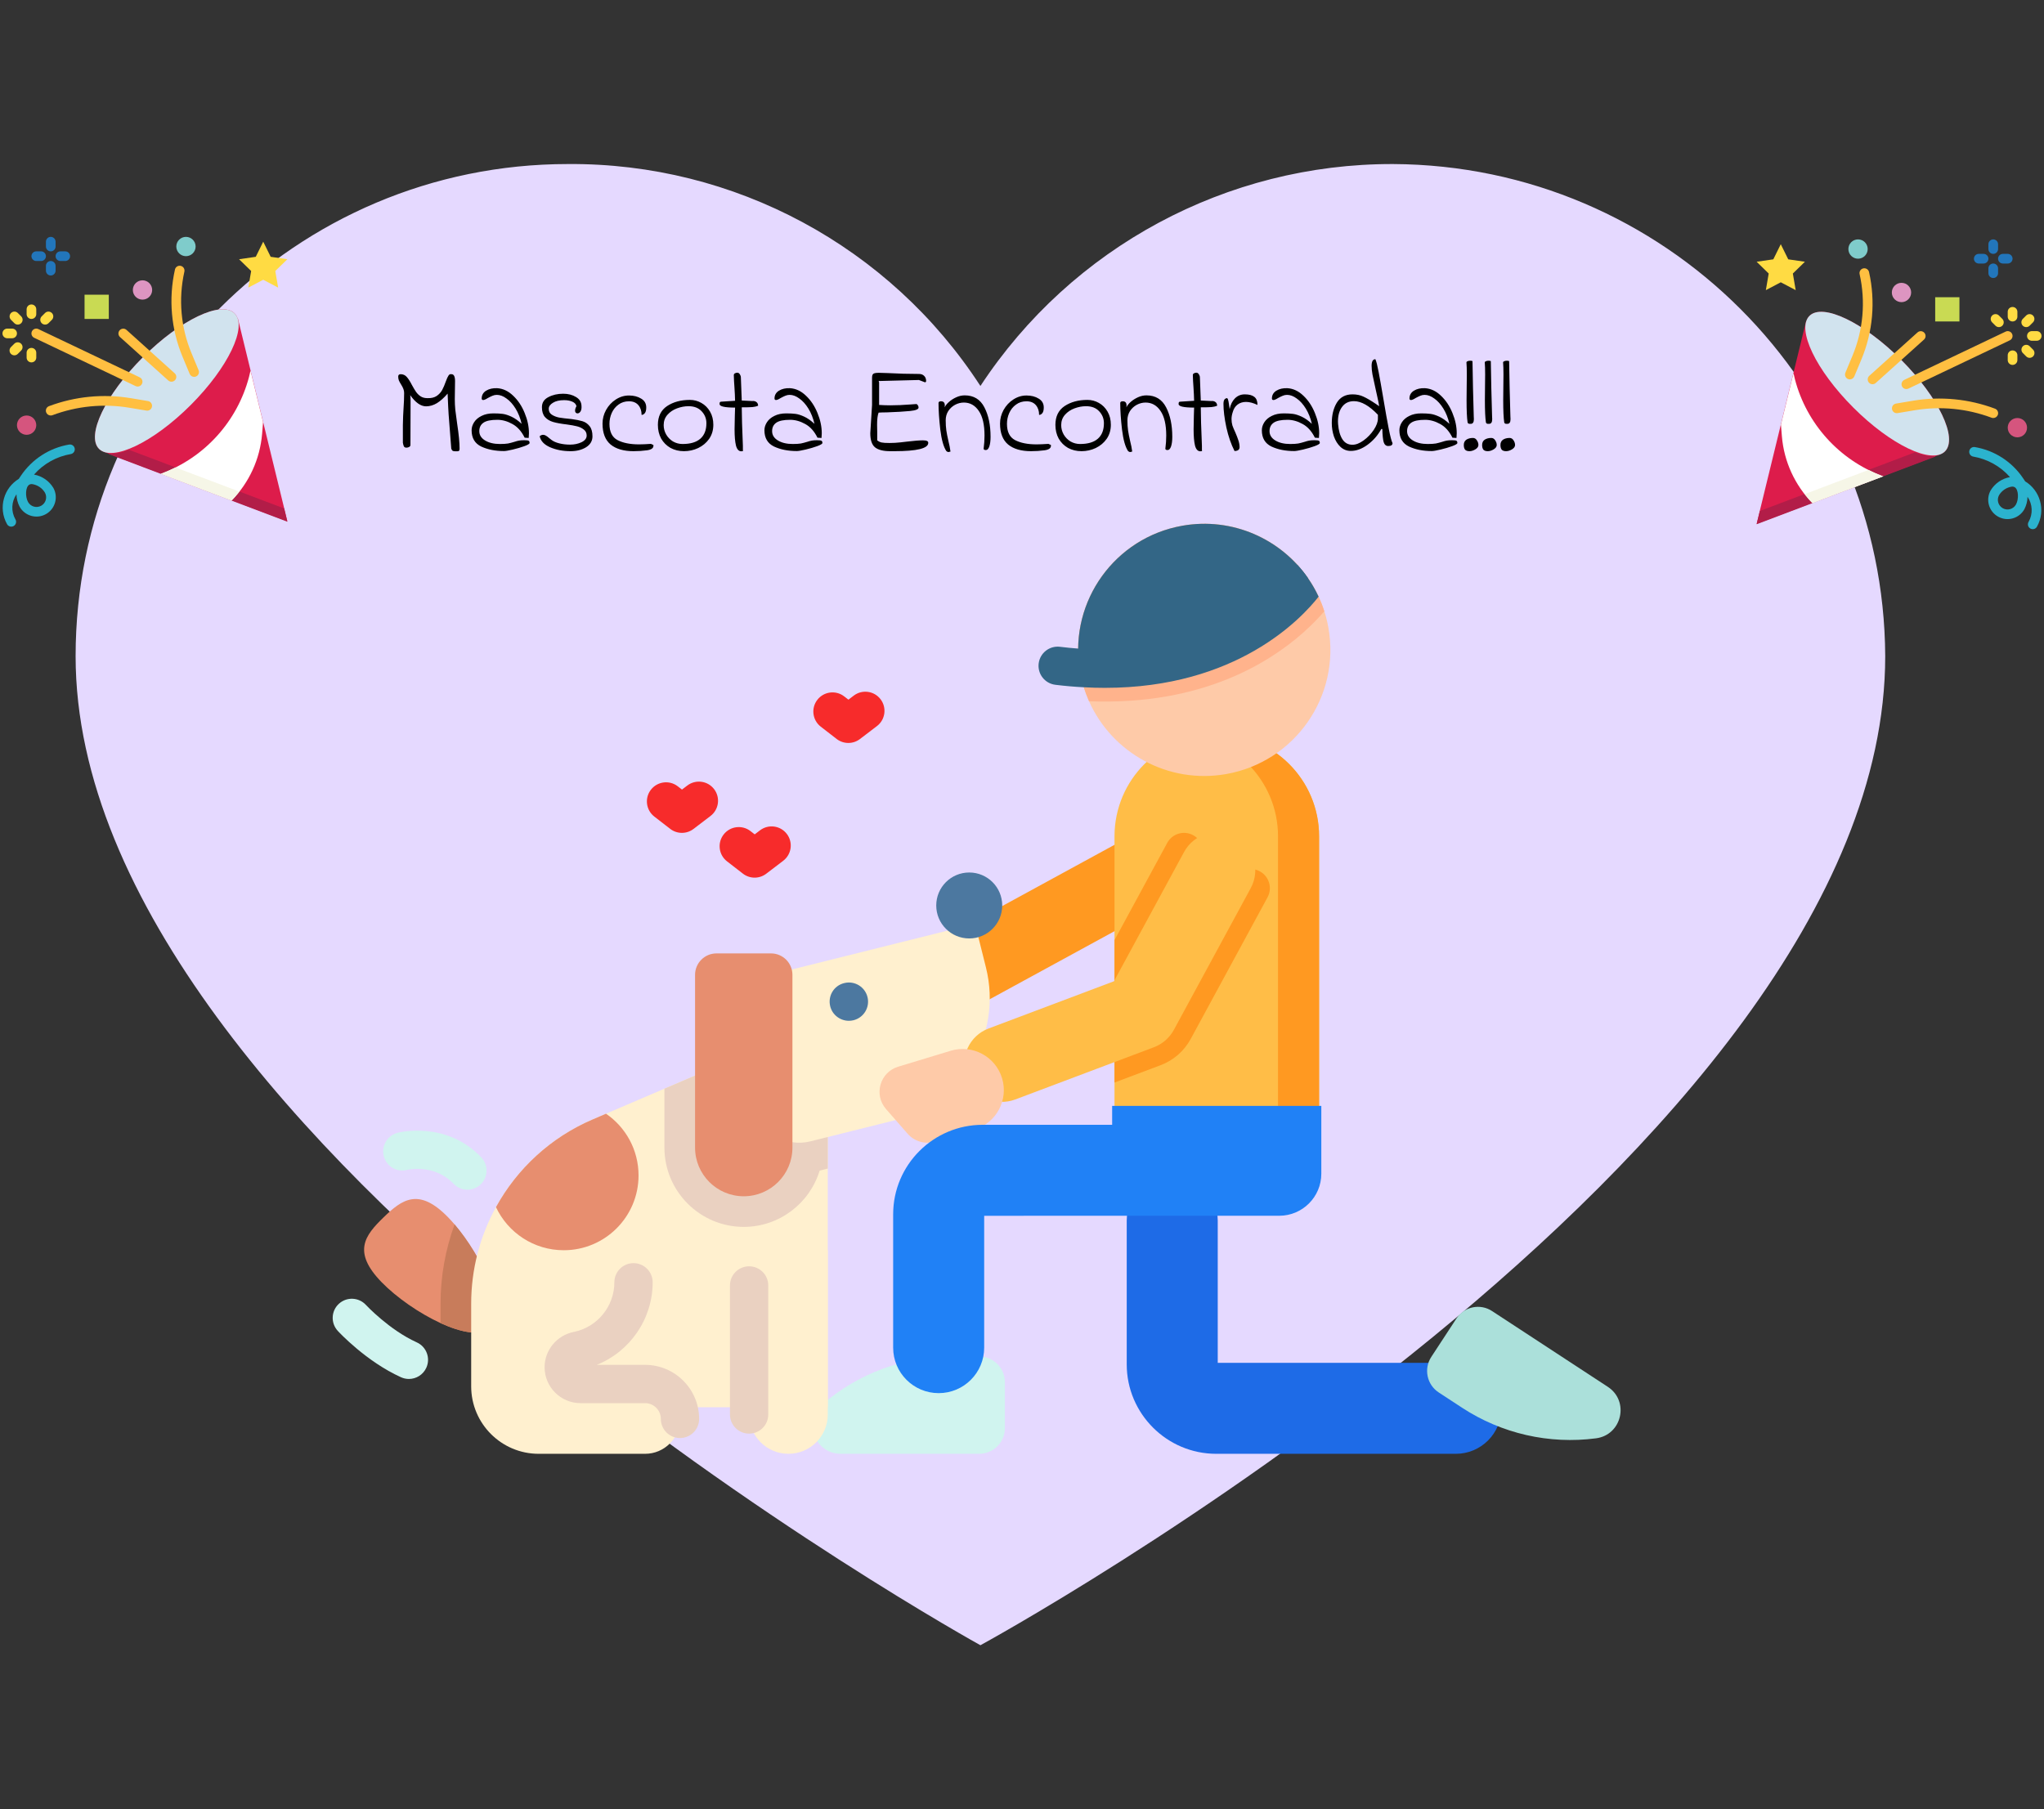 <svg width="811" height="718" viewBox="0 0 811 718" fill="none" xmlns="http://www.w3.org/2000/svg">
<rect x="0" y="0" width="811" height="718" fill="#333333" stroke="none"/>
<path d="M552.703 65.101C660.344 65.625 747.476 152.756 748 260.398C748 457.607 389.001 652.904 389.001 652.904C389.001 652.904 30 454.736 30 260.398C30 152.539 117.436 65.101 225.297 65.101C291.321 64.586 353.048 97.795 389.001 153.175C425.2 98.064 486.766 64.942 552.703 65.101Z" fill="#E5D9FF"/>
<g clip-path="url(#clip0)">
<path d="M388.518 576.942H333.61C323.247 576.942 318.463 564.057 326.315 557.297C340.53 545.059 358.658 538.326 377.415 538.326H388.518C394.147 538.326 398.713 542.891 398.713 548.521V566.751C398.713 572.377 394.147 576.942 388.518 576.942Z" fill="#D0F4EF"/>
<path d="M359.504 414.556C352.502 417.422 344.319 414.626 340.611 407.831C336.631 400.537 339.317 391.395 346.611 387.414L458.837 326.182C466.124 322.21 475.274 324.892 479.254 332.186C483.235 339.48 480.549 348.619 473.25 352.599L361.025 413.831C360.526 414.104 360.019 414.346 359.504 414.556Z" fill="#FF9921"/>
<path d="M194.596 526.837C190.971 530.361 183.162 528.903 174.795 525.067C166.327 521.184 157.283 514.876 151.388 508.81C139.669 496.736 144.854 490.233 152.156 483.141C159.458 476.042 166.113 471.048 177.832 483.122C178.674 483.991 179.524 484.923 180.362 485.905C191.224 498.63 201.372 520.252 194.596 526.837Z" fill="#E78E6F"/>
<path d="M194.597 526.837C190.971 530.361 183.162 528.903 174.795 525.067V517.348C174.795 506.611 176.698 495.944 180.367 485.909C191.224 498.63 201.372 520.252 194.597 526.837Z" fill="#C87C5B"/>
<path d="M328.44 404.249L263.625 432.042L240.448 441.979L235.142 444.256C218.479 451.398 205.162 463.804 196.784 479.051C190.452 490.556 186.951 503.671 186.951 517.348V550.151C186.951 564.946 198.947 576.942 213.743 576.942H255.949C263.598 576.942 269.801 570.739 269.801 563.09C269.801 561.464 269.505 559.909 268.99 558.462H328.44V404.249Z" fill="#FFF0CF"/>
<path d="M328.44 404.249V463.745L325.208 464.552C321.286 477.469 309.274 486.888 295.095 486.888C277.742 486.888 263.625 472.771 263.625 455.418V432.042L328.44 404.249Z" fill="#EAD1C1"/>
<path d="M253.356 466.471C253.356 482.86 240.066 496.151 223.68 496.151C211.777 496.151 201.52 489.153 196.787 479.048C205.161 463.804 218.479 451.391 235.142 444.252L240.452 441.976C248.249 447.324 253.356 456.299 253.356 466.471Z" fill="#E78E6F"/>
<path d="M312.83 576.942C304.214 576.942 297.228 569.956 297.228 561.336V496.151H328.436V561.336C328.436 569.956 321.45 576.942 312.83 576.942Z" fill="#FFF0CF"/>
<path d="M297.227 568.934C293.029 568.934 289.629 565.534 289.629 561.336V510.123C289.629 505.928 293.029 502.529 297.227 502.529C301.422 502.529 304.822 505.928 304.822 510.123V561.336C304.822 565.534 301.422 568.934 297.227 568.934Z" fill="#EAD1C1"/>
<path d="M269.801 570.685C265.602 570.685 262.202 567.285 262.202 563.086C262.202 559.64 259.395 556.833 255.945 556.833H230.339C222.475 556.833 216.078 550.435 216.078 542.572C216.078 535.8 220.943 529.913 227.645 528.572C236.986 526.704 243.766 518.42 243.766 508.872C243.766 504.677 247.165 501.277 251.36 501.277C255.559 501.277 258.959 504.677 258.959 508.872C258.959 523.457 249.937 536.365 236.783 541.64H255.945C267.773 541.64 277.395 551.262 277.395 563.09C277.395 567.285 273.996 570.685 269.801 570.685Z" fill="#EAD1C1"/>
<path d="M354.771 444.646L321.543 452.942C311.723 455.399 301.773 449.422 299.317 439.601L287.294 391.457L386.861 366.588L391.2 383.96C397.898 410.779 381.586 437.948 354.771 444.646Z" fill="#FFF0CF"/>
<path d="M397.652 359.332C397.652 366.564 391.793 372.424 384.565 372.424C377.337 372.424 371.473 366.564 371.473 359.332C371.473 352.104 377.337 346.245 384.565 346.245C391.793 346.245 397.652 352.104 397.652 359.332Z" fill="#4C78A0"/>
<path d="M284.284 378.358H305.91C310.608 378.358 314.413 382.163 314.413 386.861V455.418C314.413 466.085 305.766 474.736 295.095 474.736C284.428 474.736 275.781 466.085 275.781 455.418V386.861C275.781 382.163 279.586 378.358 284.284 378.358Z" fill="#E78E6F"/>
<path d="M336.81 405.102C333.368 405.102 330.221 402.767 329.391 399.281C328.412 395.204 330.884 391.114 334.966 390.139L335.056 390.116C339.138 389.133 343.235 391.66 344.21 395.738C345.188 399.82 342.67 403.917 338.588 404.892C337.995 405.036 337.399 405.102 336.81 405.102Z" fill="#4C78A0"/>
<path d="M185.454 472.132C183.446 472.132 181.438 471.34 179.945 469.769C172.382 461.804 161.926 464.171 161.481 464.276C157.427 465.321 153.314 462.865 152.269 458.798C151.224 454.736 153.704 450.588 157.77 449.543C158.553 449.34 177.154 444.771 190.963 459.301C193.852 462.346 193.727 467.153 190.686 470.042C189.216 471.442 187.333 472.132 185.454 472.132Z" fill="#D0F4EF"/>
<path d="M162.234 547.238C161.185 547.238 160.121 547.016 159.099 546.556C145.24 540.268 134.456 528.634 134.004 528.143C131.166 525.055 131.368 520.248 134.456 517.41C137.544 514.576 142.343 514.774 145.185 517.858C145.361 518.045 154.444 527.761 165.376 532.72C169.197 534.451 170.889 538.958 169.158 542.774C167.887 545.578 165.123 547.238 162.234 547.238Z" fill="#D0F4EF"/>
<path d="M523.383 453.617H442.202V331.902C442.202 309.481 460.373 291.309 482.79 291.309C505.207 291.309 523.383 309.481 523.383 331.902V453.617Z" fill="#FFBD47"/>
<path d="M523.379 331.898V453.617H507.083V331.898C507.083 320.693 502.533 310.545 495.192 303.2C489.679 297.691 482.58 293.75 474.638 292.12C477.27 291.594 479.999 291.309 482.794 291.309C494.007 291.309 504.143 295.859 511.488 303.2C518.841 310.545 523.379 320.693 523.379 331.898Z" fill="#FF9921"/>
<path d="M428.545 266.647C429.087 269.707 429.898 272.662 430.95 275.473C431.305 276.424 431.695 277.372 432.1 278.292C441.239 298.802 463.453 311.27 486.556 307.177C513.765 302.35 531.909 276.374 527.086 249.177C526.681 246.912 526.139 244.713 525.453 242.576C525.125 241.551 524.759 240.545 524.377 239.555C522.981 235.976 521.172 232.616 519.047 229.528C508.268 213.887 489.001 205.103 469.083 208.635C442.408 213.368 424.443 238.421 428.291 265.04C428.365 265.567 428.451 266.105 428.545 266.647Z" fill="#FECAA8"/>
<path d="M428.545 266.647C429.087 269.707 429.898 272.662 430.95 275.473C431.305 276.425 431.695 277.372 432.1 278.292C442.915 278.713 453.317 278.058 463.122 276.319C497.664 270.195 517.207 252.183 525.453 242.573C525.125 241.551 524.759 240.546 524.377 239.555C522.981 235.976 521.172 232.616 519.047 229.528C508.268 213.883 489.001 205.103 469.083 208.635C442.408 213.364 424.443 238.417 428.291 265.041C428.365 265.567 428.451 266.105 428.545 266.647Z" fill="#FFB38C"/>
<path d="M428.291 265.036C494.303 269.543 519.047 229.536 519.047 229.536C508.272 213.89 489.001 205.107 469.083 208.639C442.408 213.368 424.443 238.421 428.291 265.036Z" fill="#336686"/>
<path d="M523.188 236.776C516.318 245.567 490.654 272.974 438.377 272.974C435.664 272.974 432.876 272.904 430.022 272.74C426.385 272.561 422.615 272.237 418.74 271.758C414.576 271.255 411.605 267.465 412.112 263.302C412.619 259.138 416.408 256.171 420.572 256.678C423.032 256.982 425.434 257.216 427.773 257.388C483.32 261.551 507.507 232.542 511.944 226.464C512.693 225.431 513.656 224.639 514.728 224.113C516.287 225.816 517.726 227.618 519.043 229.532C520.615 231.801 522.002 234.222 523.188 236.776Z" fill="#336686"/>
<path d="M502.927 356.093L472.432 412.315C469.839 417.099 465.613 420.783 460.517 422.709L442.198 429.605V413.371L455.161 408.487C456.833 407.859 458.229 406.642 459.079 405.075L489.57 348.849C491.574 345.161 496.182 343.797 499.87 345.789C503.558 347.797 504.923 352.405 502.927 356.093Z" fill="#FF9921"/>
<path d="M476.471 341.75L448.658 393.032C447.788 394.642 446.369 395.878 444.658 396.525L442.198 397.457V373.087L463.122 334.506C465.118 330.81 469.726 329.442 473.414 331.45C477.11 333.446 478.478 338.062 476.471 341.75Z" fill="#FF9921"/>
<path d="M490.198 332.073C482.888 328.108 473.757 330.822 469.796 338.124L441.98 389.414L392.245 408.151C384.619 411.02 380.717 419.488 383.489 427.145C383.524 427.243 383.559 427.336 383.594 427.43C386.412 435.243 395.075 439.243 402.849 436.315L457.835 415.597C461.219 414.323 464.034 411.87 465.757 408.693L496.248 352.471C500.209 345.169 497.5 336.034 490.198 332.073Z" fill="#FFBD47"/>
<path d="M386.701 448.248L370.962 453.024C367.048 454.213 362.794 452.993 360.104 449.913L351.551 440.127C346.576 434.435 349.134 425.512 356.366 423.317L377.215 416.989C385.847 414.369 394.97 419.243 397.59 427.878C400.206 436.506 395.332 445.628 386.701 448.248Z" fill="#FECAA8"/>
<path d="M595.698 558.883C595.698 568.856 587.613 576.942 577.64 576.942H482.568C462.985 576.942 447.052 561.008 447.052 541.425V484.428C447.052 474.459 455.138 466.373 465.11 466.373C475.079 466.373 483.165 474.459 483.165 484.428V540.829H577.64C587.613 540.829 595.698 548.915 595.698 558.883Z" fill="#1E6BE7"/>
<path d="M441.27 438.868V446.373H389.898C370.315 446.373 354.381 462.303 354.381 481.886V534.809C354.381 544.782 362.467 552.864 372.44 552.864C382.409 552.864 390.494 544.782 390.494 534.809V482.482L507.562 482.47C516.786 482.47 524.26 474.993 524.26 465.773V438.868H441.27Z" fill="#2081F6"/>
<path d="M591.998 520.283L637.936 550.357C646.606 556.034 643.55 569.433 633.277 570.79C614.681 573.242 595.827 568.942 580.135 558.669L570.845 552.587C566.135 549.503 564.817 543.184 567.901 538.474L577.885 523.227C580.969 518.517 587.289 517.195 591.998 520.283Z" fill="#ABE0DA"/>
<path d="M299.411 348.292C297.769 348.292 296.128 347.761 294.76 346.701L288.467 341.828C285.149 339.262 284.545 334.49 287.114 331.173C289.68 327.851 294.455 327.247 297.769 329.816L299.446 331.114L301.547 329.512C304.884 326.966 309.648 327.609 312.194 330.947C314.74 334.28 314.097 339.048 310.76 341.594L304.019 346.736C302.654 347.773 301.032 348.292 299.411 348.292Z" fill="#F72B2B"/>
<path d="M336.596 294.841C334.958 294.841 333.317 294.311 331.949 293.251L325.656 288.377C322.338 285.808 321.73 281.036 324.299 277.723C326.869 274.401 331.641 273.793 334.958 276.366L336.635 277.66L338.736 276.058C342.069 273.516 346.837 274.159 349.383 277.493C351.925 280.83 351.286 285.598 347.948 288.14L341.204 293.282C339.843 294.323 338.221 294.841 336.596 294.841Z" fill="#F72B2B"/>
<path d="M270.557 330.521C268.92 330.521 267.278 329.991 265.91 328.931L259.618 324.058C256.3 321.488 255.692 316.716 258.261 313.403C260.83 310.085 265.602 309.477 268.92 312.046L270.592 313.34L272.694 311.742C276.031 309.196 280.799 309.835 283.341 313.173C285.887 316.51 285.243 321.274 281.91 323.82L275.165 328.962C273.805 330.003 272.183 330.521 270.557 330.521Z" fill="#F72B2B"/>
</g>
<path d="M180.45 158.4C180.45 159.833 180.517 161.233 180.65 162.6C180.817 163.933 181.067 165.817 181.4 168.25C182.033 172.35 182.35 175.617 182.35 178.05C182.35 178.55 182.25 178.85 182.05 178.95C181.85 179.05 181.617 179.1 181.35 179.1C181.083 179.1 180.9 179.1 180.8 179.1C180.333 179.1 179.967 179.05 179.7 178.95C179.433 178.817 179.217 178.517 179.05 178.05L178 164.45C177.9 163.083 177.767 160.333 177.6 156.2C176.167 157.867 174.75 159.133 173.35 160C171.95 160.833 170.517 161.25 169.05 161.25C166.95 161.25 164.85 159.767 162.75 156.8C162.85 157.3 162.9 157.967 162.9 158.8C162.9 159.633 162.9 160.117 162.9 160.25L162.85 176.6C162.85 176.933 162.667 177.2 162.3 177.4C161.967 177.567 161.617 177.65 161.25 177.65C160.783 177.65 160.45 177.483 160.25 177.15C160.083 176.783 159.95 176.3 159.85 175.7V168.7C159.85 167.633 159.883 166.433 159.95 165.1C160.017 163.767 160.067 162.833 160.1 162.3C160.267 159.967 160.35 157.85 160.35 155.95C160.35 155.383 160.25 154.85 160.05 154.35C159.85 153.817 159.55 153.233 159.15 152.6C158.75 151.967 158.45 151.417 158.25 150.95C158.083 150.483 158 149.983 158 149.45C158 148.817 158.317 148.5 158.95 148.5C159.95 148.5 160.767 148.867 161.4 149.6C162.033 150.3 162.717 151.367 163.45 152.8C164.083 153.967 164.633 154.883 165.1 155.55C165.567 156.217 166.167 156.8 166.9 157.3C167.633 157.767 168.517 158 169.55 158C171.05 158.067 172.283 157.783 173.25 157.15C174.217 156.483 174.95 155.683 175.45 154.75C175.95 153.817 176.433 152.683 176.9 151.35C177.3 150.25 177.65 149.483 177.95 149.05C178.25 148.583 178.617 148.4 179.05 148.5C180.05 148.433 180.55 149.35 180.55 151.25C180.55 152.85 180.533 154.033 180.5 154.8L180.45 158.4ZM199.971 179C196.504 179 193.488 178.4 190.921 177.2C188.388 175.967 187.121 173.817 187.121 170.75C187.121 169.65 187.454 168.583 188.121 167.55C188.788 166.517 189.771 165.683 191.071 165.05C192.371 164.383 193.954 164.05 195.821 164.05C197.254 164.05 198.471 164.117 199.471 164.25C200.471 164.383 201.621 164.75 202.921 165.35C204.221 165.95 205.571 166.9 206.971 168.2C206.438 165.9 205.638 163.883 204.571 162.15C203.504 160.417 202.304 159.083 200.971 158.15C199.671 157.183 198.388 156.7 197.121 156.7C196.521 156.7 195.954 156.817 195.421 157.05C194.921 157.25 194.304 157.55 193.571 157.95C192.738 158.483 192.121 158.75 191.721 158.75C191.554 158.75 191.404 158.7 191.271 158.6C191.171 158.467 191.121 158.317 191.121 158.15C191.121 156.817 191.704 155.783 192.871 155.05C194.071 154.317 195.521 153.983 197.221 154.05C199.554 154.183 201.688 155.183 203.621 157.05C205.554 158.883 207.071 161.167 208.171 163.9C209.304 166.633 209.871 169.317 209.871 171.95C209.871 172.383 209.838 173 209.771 173.8L208.171 173.7C206.904 171.133 205.271 169.317 203.271 168.25C201.304 167.15 199.321 166.6 197.321 166.6C194.754 166.6 192.921 166.983 191.821 167.75C190.721 168.517 190.171 169.633 190.171 171.1C190.171 172.633 190.938 173.867 192.471 174.8C194.004 175.733 195.971 176.2 198.371 176.2C199.704 176.2 200.771 176.133 201.571 176C202.371 175.833 203.204 175.617 204.071 175.35C204.771 175.117 205.388 174.95 205.921 174.85C206.454 174.75 207.138 174.7 207.971 174.7C208.904 174.7 209.488 174.767 209.721 174.9C209.988 175.033 210.121 175.333 210.121 175.8C210.121 176.133 209.438 176.55 208.071 177.05C206.704 177.55 205.171 178 203.471 178.4C201.771 178.8 200.604 179 199.971 179ZM214.123 173.1C214.59 172.733 215.04 172.55 215.473 172.55C215.873 172.55 216.256 172.667 216.623 172.9C217.023 173.133 217.423 173.433 217.823 173.8C218.223 174.133 218.54 174.383 218.773 174.55C219.54 175.15 220.59 175.617 221.923 175.95C223.256 176.283 224.673 176.45 226.173 176.45C227.873 176.45 229.39 176.133 230.723 175.5C232.09 174.833 232.773 173.95 232.773 172.85C232.773 171.85 232.406 171.067 231.673 170.5C230.94 169.9 230.056 169.467 229.023 169.2C227.99 168.933 226.623 168.683 224.923 168.45C222.623 168.183 220.79 167.85 219.423 167.45C218.09 167.05 217.023 166.4 216.223 165.5C215.423 164.567 215.023 163.267 215.023 161.6C215.023 159.8 215.873 158.467 217.573 157.6C219.273 156.7 221.223 156.25 223.423 156.25C225.423 156.25 227.123 156.683 228.523 157.55C229.956 158.383 230.69 159.583 230.723 161.15C230.79 162.05 230.656 162.767 230.323 163.3C229.99 163.8 229.59 164.05 229.123 164.05C228.856 164.05 228.623 163.95 228.423 163.75C228.256 163.55 228.173 163.283 228.173 162.95C228.173 162.417 228.356 161.833 228.723 161.2C228.556 160.4 228.006 159.8 227.073 159.4C226.173 159 225.09 158.8 223.823 158.8C221.956 158.8 220.473 159.15 219.373 159.85C218.273 160.517 217.723 161.317 217.723 162.25C217.723 163.25 218.123 164.017 218.923 164.55C219.723 165.083 220.69 165.467 221.823 165.7C222.99 165.9 224.64 166.1 226.773 166.3C228.54 166.533 229.973 166.817 231.073 167.15C232.206 167.483 233.156 168.133 233.923 169.1C234.69 170.033 235.073 171.383 235.073 173.15C235.073 174.983 234.223 176.433 232.523 177.5C230.823 178.533 228.79 179.05 226.423 179.05C223.39 179.05 220.673 178.533 218.273 177.5C215.906 176.467 214.523 175 214.123 173.1ZM251.363 179.05C247.463 179.05 244.429 178.167 242.263 176.4C240.129 174.6 239.063 171.833 239.063 168.1C239.063 166.2 239.529 164.4 240.463 162.7C241.429 160.967 242.713 159.583 244.313 158.55C245.946 157.483 247.696 156.95 249.562 156.95C251.463 156.95 253.079 157.367 254.413 158.2C255.746 159 256.413 160.167 256.413 161.7C256.413 162.767 256.213 163.533 255.813 164C255.446 164.433 255.029 164.65 254.563 164.65C254.563 163.05 254.129 161.75 253.263 160.75C252.396 159.75 251.163 159.25 249.562 159.25C247.963 159.25 246.579 159.683 245.413 160.55C244.246 161.383 243.346 162.5 242.713 163.9C242.113 165.267 241.813 166.7 241.813 168.2C241.813 171.367 242.879 173.517 245.013 174.65C247.179 175.783 250.029 176.35 253.563 176.35C254.763 176.35 256.329 176.283 258.263 176.15C258.329 176.15 258.479 176.217 258.713 176.35C258.946 176.483 259.129 176.567 259.263 176.6V176.9C259.263 177.867 258.413 178.467 256.713 178.7C255.013 178.933 253.229 179.05 251.363 179.05ZM271.379 179.05C269.413 179.05 267.629 178.617 266.029 177.75C264.463 176.85 263.229 175.617 262.329 174.05C261.463 172.45 261.029 170.633 261.029 168.6C261.029 165.267 262.246 162.783 264.679 161.15C267.146 159.517 270.163 158.7 273.729 158.7C275.363 158.7 276.879 159.1 278.279 159.9C279.713 160.7 280.863 161.85 281.729 163.35C282.596 164.85 283.029 166.583 283.029 168.55C283.029 170.683 282.479 172.55 281.379 174.15C280.279 175.717 278.829 176.933 277.029 177.8C275.263 178.633 273.379 179.05 271.379 179.05ZM270.829 176.2C273.929 176.2 276.279 175.5 277.879 174.1C279.479 172.7 280.279 170.65 280.279 167.95C280.279 166.117 279.646 164.533 278.379 163.2C277.146 161.867 275.413 161.2 273.179 161.2C271.679 161.2 270.163 161.483 268.629 162.05C267.096 162.617 265.829 163.467 264.829 164.6C263.829 165.733 263.329 167.1 263.329 168.7C263.329 170.033 263.663 171.283 264.329 172.45C264.996 173.583 265.896 174.5 267.029 175.2C268.196 175.867 269.463 176.2 270.829 176.2ZM294.806 179C294.473 179.067 294.256 179.1 294.156 179.1C293.123 179.1 292.406 178.333 292.006 176.8C291.639 175.267 291.456 173.117 291.456 170.35C291.456 169.217 291.489 167.45 291.556 165.05C291.623 163.583 291.656 162.483 291.656 161.75C287.556 161.75 285.506 161.283 285.506 160.35C285.506 160.05 285.539 159.817 285.606 159.65C285.706 159.483 285.906 159.4 286.206 159.4L291.656 159.05C291.623 157.417 291.539 155.633 291.406 153.7C291.273 151.967 291.189 150.367 291.156 148.9C291.156 148.533 291.306 148.283 291.606 148.15C291.906 147.983 292.223 147.9 292.556 147.9C292.956 147.9 293.289 148.117 293.556 148.55C293.823 148.95 293.956 149.367 293.956 149.8L294.306 158.95L298.456 159.15C299.089 159.083 299.623 159.2 300.056 159.5C300.523 159.8 300.773 160.3 300.806 161C300.106 161.3 299.339 161.483 298.506 161.55C297.673 161.617 296.273 161.65 294.306 161.65C294.306 164.75 294.456 169.85 294.756 176.95C294.756 177.683 294.756 178.2 294.756 178.5C294.789 178.767 294.806 178.933 294.806 179ZM316.153 179C312.686 179 309.669 178.4 307.103 177.2C304.569 175.967 303.303 173.817 303.303 170.75C303.303 169.65 303.636 168.583 304.303 167.55C304.969 166.517 305.953 165.683 307.253 165.05C308.553 164.383 310.136 164.05 312.003 164.05C313.436 164.05 314.653 164.117 315.653 164.25C316.653 164.383 317.803 164.75 319.103 165.35C320.403 165.95 321.753 166.9 323.153 168.2C322.619 165.9 321.819 163.883 320.753 162.15C319.686 160.417 318.486 159.083 317.153 158.15C315.853 157.183 314.569 156.7 313.303 156.7C312.703 156.7 312.136 156.817 311.603 157.05C311.103 157.25 310.486 157.55 309.753 157.95C308.919 158.483 308.303 158.75 307.903 158.75C307.736 158.75 307.586 158.7 307.453 158.6C307.353 158.467 307.303 158.317 307.303 158.15C307.303 156.817 307.886 155.783 309.053 155.05C310.253 154.317 311.703 153.983 313.403 154.05C315.736 154.183 317.869 155.183 319.803 157.05C321.736 158.883 323.253 161.167 324.353 163.9C325.486 166.633 326.053 169.317 326.053 171.95C326.053 172.383 326.019 173 325.953 173.8L324.353 173.7C323.086 171.133 321.453 169.317 319.453 168.25C317.486 167.15 315.503 166.6 313.503 166.6C310.936 166.6 309.103 166.983 308.003 167.75C306.903 168.517 306.353 169.633 306.353 171.1C306.353 172.633 307.119 173.867 308.653 174.8C310.186 175.733 312.153 176.2 314.553 176.2C315.886 176.2 316.953 176.133 317.753 176C318.553 175.833 319.386 175.617 320.253 175.35C320.953 175.117 321.569 174.95 322.103 174.85C322.636 174.75 323.319 174.7 324.153 174.7C325.086 174.7 325.669 174.767 325.903 174.9C326.169 175.033 326.303 175.333 326.303 175.8C326.303 176.133 325.619 176.55 324.253 177.05C322.886 177.55 321.353 178 319.653 178.4C317.953 178.8 316.786 179 316.153 179ZM353.205 179.05C350.438 179.05 348.421 178.533 347.155 177.5C345.921 176.467 345.305 174.6 345.305 171.9L346.005 160.7V149.95C346.005 149.117 346.171 148.583 346.505 148.35C346.838 148.083 347.571 147.95 348.705 147.95L352.105 148.05C356.371 148.283 360.538 148.4 364.605 148.4C365.471 148.4 366.155 148.65 366.655 149.15C367.188 149.65 367.455 150.333 367.455 151.2C367.455 151.367 367.405 151.5 367.305 151.6C367.205 151.7 367.088 151.733 366.955 151.7L364.605 150.8L348.955 151.2C348.755 151.2 348.638 151.183 348.605 151.15C348.738 151.417 348.805 151.65 348.805 151.85V160.7C350.338 160.8 351.821 160.85 353.255 160.85C355.721 160.85 358.438 160.733 361.405 160.5C361.705 160.467 362.155 160.433 362.755 160.4C363.388 160.333 363.738 160.333 363.805 160.4C364.005 160.6 364.155 160.783 364.255 160.95C364.355 161.117 364.421 161.35 364.455 161.65C364.555 162.383 363.438 162.867 361.105 163.1C358.805 163.333 355.721 163.517 351.855 163.65C350.555 163.65 349.471 163.683 348.605 163.75C348.205 164.75 348.005 166.35 348.005 168.55L348.055 171.5V174.75C348.588 175.183 349.171 175.467 349.805 175.6C350.438 175.733 351.471 175.8 352.905 175.8C354.405 175.8 355.871 175.717 357.305 175.55C358.771 175.383 359.638 175.283 359.905 175.25C362.705 174.917 364.788 174.75 366.155 174.75C366.955 174.75 367.505 174.833 367.805 175C368.138 175.133 368.305 175.383 368.305 175.75C368.305 177.95 363.838 179.05 354.905 179.05H353.205ZM377.127 179.2C376.66 179.333 376.394 179.4 376.327 179.4C376.06 179.4 375.777 179.267 375.477 179C374.377 177.367 373.577 174.517 373.077 170.45C372.61 166.383 372.377 162.883 372.377 159.95C372.377 159.483 372.71 159.25 373.377 159.25C374.377 159.25 374.877 159.8 374.877 160.9C374.877 161.2 374.86 161.45 374.827 161.65C375.127 160.95 375.694 160.233 376.527 159.5C377.36 158.767 378.327 158.15 379.427 157.65C380.527 157.15 381.644 156.9 382.777 156.9C386.344 156.9 388.944 158.483 390.577 161.65C392.21 164.783 393.027 168.683 393.027 173.35C393.027 174.95 392.86 176.233 392.527 177.2C392.194 178.133 391.744 178.6 391.177 178.6C390.577 178.6 390.277 178.417 390.277 178.05C390.51 176.283 390.627 174.55 390.627 172.85C390.627 168.55 389.877 165.3 388.377 163.1C386.877 160.867 384.894 159.75 382.427 159.75C381.227 159.75 380.06 160.05 378.927 160.65C377.827 161.25 376.927 162.083 376.227 163.15C375.56 164.217 375.227 165.433 375.227 166.8C375.227 168.333 375.31 169.667 375.477 170.8C375.644 171.933 375.91 173.3 376.277 174.9C376.677 176.467 376.96 177.9 377.127 179.2ZM409.085 179.05C405.185 179.05 402.152 178.167 399.985 176.4C397.852 174.6 396.785 171.833 396.785 168.1C396.785 166.2 397.252 164.4 398.185 162.7C399.152 160.967 400.435 159.583 402.035 158.55C403.668 157.483 405.418 156.95 407.285 156.95C409.185 156.95 410.802 157.367 412.135 158.2C413.468 159 414.135 160.167 414.135 161.7C414.135 162.767 413.935 163.533 413.535 164C413.168 164.433 412.752 164.65 412.285 164.65C412.285 163.05 411.852 161.75 410.985 160.75C410.118 159.75 408.885 159.25 407.285 159.25C405.685 159.25 404.302 159.683 403.135 160.55C401.968 161.383 401.068 162.5 400.435 163.9C399.835 165.267 399.535 166.7 399.535 168.2C399.535 171.367 400.602 173.517 402.735 174.65C404.902 175.783 407.752 176.35 411.285 176.35C412.485 176.35 414.052 176.283 415.985 176.15C416.052 176.15 416.202 176.217 416.435 176.35C416.668 176.483 416.852 176.567 416.985 176.6V176.9C416.985 177.867 416.135 178.467 414.435 178.7C412.735 178.933 410.952 179.05 409.085 179.05ZM429.102 179.05C427.135 179.05 425.352 178.617 423.752 177.75C422.185 176.85 420.952 175.617 420.052 174.05C419.185 172.45 418.752 170.633 418.752 168.6C418.752 165.267 419.969 162.783 422.402 161.15C424.869 159.517 427.885 158.7 431.452 158.7C433.085 158.7 434.602 159.1 436.002 159.9C437.435 160.7 438.585 161.85 439.452 163.35C440.319 164.85 440.752 166.583 440.752 168.55C440.752 170.683 440.202 172.55 439.102 174.15C438.002 175.717 436.552 176.933 434.752 177.8C432.985 178.633 431.102 179.05 429.102 179.05ZM428.552 176.2C431.652 176.2 434.002 175.5 435.602 174.1C437.202 172.7 438.002 170.65 438.002 167.95C438.002 166.117 437.369 164.533 436.102 163.2C434.869 161.867 433.135 161.2 430.902 161.2C429.402 161.2 427.885 161.483 426.352 162.05C424.819 162.617 423.552 163.467 422.552 164.6C421.552 165.733 421.052 167.1 421.052 168.7C421.052 170.033 421.385 171.283 422.052 172.45C422.719 173.583 423.619 174.5 424.752 175.2C425.919 175.867 427.185 176.2 428.552 176.2ZM449.229 179.2C448.762 179.333 448.495 179.4 448.429 179.4C448.162 179.4 447.879 179.267 447.579 179C446.479 177.367 445.679 174.517 445.179 170.45C444.712 166.383 444.479 162.883 444.479 159.95C444.479 159.483 444.812 159.25 445.479 159.25C446.479 159.25 446.979 159.8 446.979 160.9C446.979 161.2 446.962 161.45 446.929 161.65C447.229 160.95 447.795 160.233 448.629 159.5C449.462 158.767 450.429 158.15 451.529 157.65C452.629 157.15 453.745 156.9 454.879 156.9C458.445 156.9 461.045 158.483 462.679 161.65C464.312 164.783 465.129 168.683 465.129 173.35C465.129 174.95 464.962 176.233 464.629 177.2C464.295 178.133 463.845 178.6 463.279 178.6C462.679 178.6 462.379 178.417 462.379 178.05C462.612 176.283 462.729 174.55 462.729 172.85C462.729 168.55 461.979 165.3 460.479 163.1C458.979 160.867 456.995 159.75 454.529 159.75C453.329 159.75 452.162 160.05 451.029 160.65C449.929 161.25 449.029 162.083 448.329 163.15C447.662 164.217 447.329 165.433 447.329 166.8C447.329 168.333 447.412 169.667 447.579 170.8C447.745 171.933 448.012 173.3 448.379 174.9C448.779 176.467 449.062 177.9 449.229 179.2ZM476.937 179C476.603 179.067 476.387 179.1 476.287 179.1C475.253 179.1 474.537 178.333 474.137 176.8C473.77 175.267 473.587 173.117 473.587 170.35C473.587 169.217 473.62 167.45 473.687 165.05C473.753 163.583 473.787 162.483 473.787 161.75C469.687 161.75 467.637 161.283 467.637 160.35C467.637 160.05 467.67 159.817 467.737 159.65C467.837 159.483 468.037 159.4 468.337 159.4L473.787 159.05C473.753 157.417 473.67 155.633 473.537 153.7C473.403 151.967 473.32 150.367 473.287 148.9C473.287 148.533 473.437 148.283 473.737 148.15C474.037 147.983 474.353 147.9 474.687 147.9C475.087 147.9 475.42 148.117 475.687 148.55C475.953 148.95 476.087 149.367 476.087 149.8L476.437 158.95L480.587 159.15C481.22 159.083 481.753 159.2 482.187 159.5C482.653 159.8 482.903 160.3 482.937 161C482.237 161.3 481.47 161.483 480.637 161.55C479.803 161.617 478.403 161.65 476.437 161.65C476.437 164.75 476.587 169.85 476.887 176.95C476.887 177.683 476.887 178.2 476.887 178.5C476.92 178.767 476.937 178.933 476.937 179ZM489.834 179C488.467 176.333 487.384 173.2 486.584 169.6C485.817 166 485.434 162.883 485.434 160.25C485.434 159.217 485.667 158.55 486.134 158.25C486.4 158.083 486.6 158 486.734 158C486.967 158 487.134 158.183 487.234 158.55C487.367 158.917 487.5 159.583 487.634 160.55L487.884 162.35C488.25 160.55 488.95 159.133 489.984 158.1C491.05 157.033 492.35 156.5 493.884 156.5C495.584 156.5 496.85 156.833 497.684 157.5C498.517 158.133 498.934 159.2 498.934 160.7C497.267 159.9 495.75 159.5 494.384 159.5C493.084 159.5 491.967 159.85 491.034 160.55C490.1 161.25 489.45 162.283 489.084 163.65C488.784 164.583 488.634 165.467 488.634 166.3C488.634 167.2 488.75 168.05 488.984 168.85C489.25 169.617 489.65 170.567 490.184 171.7C490.684 172.867 491.067 173.867 491.334 174.7C491.634 175.533 491.8 176.433 491.834 177.4C491.834 177.967 491.634 178.383 491.234 178.65C490.834 178.883 490.367 179 489.834 179ZM513.512 179C510.045 179 507.029 178.4 504.462 177.2C501.929 175.967 500.662 173.817 500.662 170.75C500.662 169.65 500.995 168.583 501.662 167.55C502.329 166.517 503.312 165.683 504.612 165.05C505.912 164.383 507.495 164.05 509.362 164.05C510.795 164.05 512.012 164.117 513.012 164.25C514.012 164.383 515.162 164.75 516.462 165.35C517.762 165.95 519.112 166.9 520.512 168.2C519.979 165.9 519.179 163.883 518.112 162.15C517.045 160.417 515.845 159.083 514.512 158.15C513.212 157.183 511.929 156.7 510.662 156.7C510.062 156.7 509.495 156.817 508.962 157.05C508.462 157.25 507.845 157.55 507.112 157.95C506.279 158.483 505.662 158.75 505.262 158.75C505.095 158.75 504.945 158.7 504.812 158.6C504.712 158.467 504.662 158.317 504.662 158.15C504.662 156.817 505.245 155.783 506.412 155.05C507.612 154.317 509.062 153.983 510.762 154.05C513.095 154.183 515.229 155.183 517.162 157.05C519.095 158.883 520.612 161.167 521.712 163.9C522.845 166.633 523.412 169.317 523.412 171.95C523.412 172.383 523.379 173 523.312 173.8L521.712 173.7C520.445 171.133 518.812 169.317 516.812 168.25C514.845 167.15 512.862 166.6 510.862 166.6C508.295 166.6 506.462 166.983 505.362 167.75C504.262 168.517 503.712 169.633 503.712 171.1C503.712 172.633 504.479 173.867 506.012 174.8C507.545 175.733 509.512 176.2 511.912 176.2C513.245 176.2 514.312 176.133 515.112 176C515.912 175.833 516.745 175.617 517.612 175.35C518.312 175.117 518.929 174.95 519.462 174.85C519.995 174.75 520.679 174.7 521.512 174.7C522.445 174.7 523.029 174.767 523.262 174.9C523.529 175.033 523.662 175.333 523.662 175.8C523.662 176.133 522.979 176.55 521.612 177.05C520.245 177.55 518.712 178 517.012 178.4C515.312 178.8 514.145 179 513.512 179ZM535.964 178.95C534.397 178.95 533.031 178.417 531.864 177.35C530.731 176.283 529.864 174.9 529.264 173.2C528.697 171.5 528.414 169.733 528.414 167.9C528.414 164.7 529.081 162 530.414 159.8C531.781 157.6 533.847 156.5 536.614 156.5C538.281 156.5 539.731 156.8 540.964 157.4C542.231 157.967 543.881 158.933 545.914 160.3L547.214 161.2C547.047 160.1 546.797 158.833 546.464 157.4C546.131 155.967 545.914 154.983 545.814 154.45C545.247 151.85 544.831 149.917 544.564 148.65C544.331 147.35 544.214 146.2 544.214 145.2C544.214 143.433 544.714 142.55 545.714 142.55C546.081 143.35 546.514 145.067 547.014 147.7C547.514 150.3 548.147 153.867 548.914 158.4C549.714 163.2 550.414 167.117 551.014 170.15C551.614 173.183 552.114 175.083 552.514 175.85C552.514 176.617 551.947 177 550.814 177C549.947 177 549.347 176.5 549.014 175.5C548.714 174.5 548.531 172.75 548.464 170.25H548.064C546.664 172.783 544.847 174.867 542.614 176.5C540.381 178.133 538.164 178.95 535.964 178.95ZM536.614 176.5C537.981 176.5 539.447 175.933 541.014 174.8C542.614 173.633 543.964 172.233 545.064 170.6C546.164 168.933 546.714 167.433 546.714 166.1V164.6C543.281 161 540.114 159.2 537.214 159.2C535.181 159.2 533.614 159.95 532.514 161.45C531.414 162.917 530.864 164.85 530.864 167.25L530.914 168.3C531.114 170.833 531.681 172.833 532.614 174.3C533.547 175.767 534.881 176.5 536.614 176.5ZM568.09 179C564.624 179 561.607 178.4 559.04 177.2C556.507 175.967 555.24 173.817 555.24 170.75C555.24 169.65 555.574 168.583 556.24 167.55C556.907 166.517 557.89 165.683 559.19 165.05C560.49 164.383 562.074 164.05 563.94 164.05C565.374 164.05 566.59 164.117 567.59 164.25C568.59 164.383 569.74 164.75 571.04 165.35C572.34 165.95 573.69 166.9 575.09 168.2C574.557 165.9 573.757 163.883 572.69 162.15C571.624 160.417 570.424 159.083 569.09 158.15C567.79 157.183 566.507 156.7 565.24 156.7C564.64 156.7 564.074 156.817 563.54 157.05C563.04 157.25 562.424 157.55 561.69 157.95C560.857 158.483 560.24 158.75 559.84 158.75C559.674 158.75 559.524 158.7 559.39 158.6C559.29 158.467 559.24 158.317 559.24 158.15C559.24 156.817 559.824 155.783 560.99 155.05C562.19 154.317 563.64 153.983 565.34 154.05C567.674 154.183 569.807 155.183 571.74 157.05C573.674 158.883 575.19 161.167 576.29 163.9C577.424 166.633 577.99 169.317 577.99 171.95C577.99 172.383 577.957 173 577.89 173.8L576.29 173.7C575.024 171.133 573.39 169.317 571.39 168.25C569.424 167.15 567.44 166.6 565.44 166.6C562.874 166.6 561.04 166.983 559.94 167.75C558.84 168.517 558.29 169.633 558.29 171.1C558.29 172.633 559.057 173.867 560.59 174.8C562.124 175.733 564.09 176.2 566.49 176.2C567.824 176.2 568.89 176.133 569.69 176C570.49 175.833 571.324 175.617 572.19 175.35C572.89 175.117 573.507 174.95 574.04 174.85C574.574 174.75 575.257 174.7 576.09 174.7C577.024 174.7 577.607 174.767 577.84 174.9C578.107 175.033 578.24 175.333 578.24 175.8C578.24 176.133 577.557 176.55 576.19 177.05C574.824 177.55 573.29 178 571.59 178.4C569.89 178.8 568.724 179 568.09 179ZM583.142 168.2C582.676 168.2 582.392 168 582.292 167.6C582.026 165.833 581.892 162.9 581.892 158.8L581.942 153.5C581.976 152.367 581.992 150.75 581.992 148.65C581.992 146.617 581.942 144.983 581.842 143.75C581.876 143.583 582.026 143.45 582.292 143.35C582.592 143.217 582.942 143.15 583.342 143.15C583.709 143.15 584.009 143.2 584.242 143.3C584.276 145.5 584.342 149.083 584.442 154.05C584.576 158.983 584.676 162.7 584.742 165.2L584.792 166.35C584.792 167.583 584.376 168.2 583.542 168.2H583.142ZM583.042 179.05C582.242 179.05 581.659 178.85 581.292 178.45C580.959 178.017 580.792 177.4 580.792 176.6C580.792 175.667 581.126 174.967 581.792 174.5C582.492 174.033 583.376 173.8 584.442 173.8C585.076 173.8 585.592 174.117 585.992 174.75C586.392 175.35 586.592 175.967 586.592 176.6C586.592 177.267 586.176 177.85 585.342 178.35C584.542 178.817 583.776 179.05 583.042 179.05ZM590.412 168.2C589.945 168.2 589.662 168 589.562 167.6C589.295 165.833 589.162 162.9 589.162 158.8L589.212 153.5C589.245 152.367 589.262 150.75 589.262 148.65C589.262 146.617 589.212 144.983 589.112 143.75C589.145 143.583 589.295 143.45 589.562 143.35C589.862 143.217 590.212 143.15 590.612 143.15C590.978 143.15 591.278 143.2 591.512 143.3C591.545 145.5 591.612 149.083 591.712 154.05C591.845 158.983 591.945 162.7 592.012 165.2L592.062 166.35C592.062 167.583 591.645 168.2 590.812 168.2H590.412ZM590.312 179.05C589.512 179.05 588.928 178.85 588.562 178.45C588.228 178.017 588.062 177.4 588.062 176.6C588.062 175.667 588.395 174.967 589.062 174.5C589.762 174.033 590.645 173.8 591.712 173.8C592.345 173.8 592.862 174.117 593.262 174.75C593.662 175.35 593.862 175.967 593.862 176.6C593.862 177.267 593.445 177.85 592.612 178.35C591.812 178.817 591.045 179.05 590.312 179.05ZM597.681 168.2C597.215 168.2 596.931 168 596.831 167.6C596.565 165.833 596.431 162.9 596.431 158.8L596.481 153.5C596.515 152.367 596.531 150.75 596.531 148.65C596.531 146.617 596.481 144.983 596.381 143.75C596.415 143.583 596.565 143.45 596.831 143.35C597.131 143.217 597.481 143.15 597.881 143.15C598.248 143.15 598.548 143.2 598.781 143.3C598.815 145.5 598.881 149.083 598.981 154.05C599.115 158.983 599.215 162.7 599.281 165.2L599.331 166.35C599.331 167.583 598.915 168.2 598.081 168.2H597.681ZM597.581 179.05C596.781 179.05 596.198 178.85 595.831 178.45C595.498 178.017 595.331 177.4 595.331 176.6C595.331 175.667 595.665 174.967 596.331 174.5C597.031 174.033 597.915 173.8 598.981 173.8C599.615 173.8 600.131 174.117 600.531 174.75C600.931 175.35 601.131 175.967 601.131 176.6C601.131 177.267 600.715 177.85 599.881 178.35C599.081 178.817 598.315 179.05 597.581 179.05Z" fill="black"/>
<path d="M754.297 142.774C739.447 127.925 723.163 120.133 717.925 125.369C717.351 125.971 716.928 126.702 716.691 127.5L716.607 127.416L711.605 147.916L706.623 168.355L700.718 192.557L696.98 207.884L719.111 199.51L747.26 188.859L769.716 180.362L769.69 180.335C770.441 180.095 771.129 179.689 771.701 179.145C776.939 173.907 769.147 157.624 754.297 142.774Z" fill="#DD1C4B"/>
<path d="M754.297 142.768C739.447 127.918 723.163 120.126 717.926 125.363C712.688 130.601 720.481 146.884 735.33 161.734C750.18 176.584 766.464 184.376 771.701 179.139C776.939 173.901 769.147 157.618 754.297 142.768Z" fill="#D1E3EE"/>
<path d="M767.678 181.025C764.997 181.072 762.336 180.544 759.876 179.477L741.522 186.422L713.364 197.063L698.264 202.776L696.98 208.039L719.111 199.665L747.26 189.014L767.87 181.216L767.678 181.025Z" fill="#B21D48"/>
<path d="M790.86 165.889C790.631 165.889 790.403 165.848 790.187 165.769C780.461 162.125 769.947 161.103 759.701 162.807L752.858 163.947C751.81 164.096 750.84 163.368 750.69 162.32C750.546 161.308 751.222 160.361 752.225 160.168L759.071 159.019C769.981 157.206 781.175 158.293 791.532 162.17C792.528 162.528 793.045 163.626 792.688 164.621C792.411 165.391 791.677 165.9 790.86 165.889Z" fill="#FFBF41"/>
<path d="M756.373 154.394C755.315 154.388 754.463 153.525 754.469 152.467C754.473 151.736 754.892 151.072 755.55 150.754L795.784 131.594C796.74 131.139 797.883 131.545 798.338 132.501C798.793 133.456 798.387 134.599 797.432 135.054L757.197 154.214C756.94 154.334 756.658 154.396 756.373 154.394Z" fill="#FFBF41"/>
<path d="M733.969 150.562C733.716 150.562 733.466 150.512 733.233 150.414C732.256 150.007 731.795 148.885 732.202 147.908V147.908L734.988 141.224C739.274 130.982 740.274 119.662 737.849 108.827C737.6 107.799 738.232 106.764 739.261 106.515C740.289 106.266 741.325 106.899 741.573 107.927C741.579 107.95 741.584 107.973 741.588 107.996C744.186 119.602 743.115 131.728 738.523 142.699L735.735 149.383C735.438 150.096 734.741 150.561 733.969 150.562Z" fill="#FFBF41"/>
<path d="M800.44 173.553C802.557 173.553 804.272 171.837 804.272 169.721C804.272 167.605 802.557 165.889 800.44 165.889C798.324 165.889 796.608 167.605 796.608 169.721C796.608 171.837 798.324 173.553 800.44 173.553Z" fill="#D5557E"/>
<path d="M754.458 119.907C756.574 119.907 758.29 118.191 758.29 116.075C758.29 113.959 756.574 112.243 754.458 112.243C752.342 112.243 750.626 113.959 750.626 116.075C750.626 118.191 752.342 119.907 754.458 119.907Z" fill="#DD95C1"/>
<path d="M737.215 102.664C735.098 102.664 733.383 100.948 733.383 98.832C733.383 96.716 735.098 95 737.215 95C739.331 95 741.046 96.716 741.046 98.832C741.046 100.948 739.331 102.664 737.215 102.664Z" fill="#7FCCCB"/>
<path d="M790.86 110.327C789.802 110.327 788.944 109.469 788.944 108.411V106.496C788.944 105.437 789.802 104.58 790.86 104.58C791.918 104.58 792.776 105.437 792.776 106.496V108.411C792.776 109.469 791.919 110.327 790.86 110.327Z" fill="#2276BB"/>
<path d="M790.86 100.748C789.802 100.748 788.944 99.89 788.944 98.832V96.916C788.944 95.858 789.802 95 790.86 95C791.918 95 792.776 95.858 792.776 96.916V98.832C792.776 99.89 791.919 100.748 790.86 100.748Z" fill="#2276BB"/>
<path d="M796.608 104.579H794.692C793.634 104.579 792.776 103.722 792.776 102.663C792.776 101.605 793.634 100.748 794.692 100.748H796.608C797.666 100.748 798.524 101.605 798.524 102.663C798.524 103.722 797.667 104.579 796.608 104.579Z" fill="#2276BB"/>
<path d="M787.029 104.579H785.113C784.055 104.579 783.197 103.722 783.197 102.663C783.197 101.605 784.055 100.748 785.113 100.748H787.029C788.087 100.748 788.945 101.605 788.945 102.663C788.945 103.722 788.087 104.579 787.029 104.579Z" fill="#2276BB"/>
<path d="M712.189 150.561C711.974 149.741 711.783 148.914 711.604 148.071L706.623 168.51L707.006 173.183C707.841 183.145 712.121 192.506 719.109 199.655L747.26 189.014C747.106 188.966 746.947 188.932 746.794 188.88C729.724 182.48 716.822 168.193 712.189 150.561Z" fill="white"/>
<path d="M747.26 189.014C747.106 188.966 746.947 188.932 746.794 188.88C744.95 188.182 743.144 187.387 741.384 186.499L716.028 196.092C716.99 197.338 718.019 198.531 719.111 199.665L747.26 189.014Z" fill="#F6F6E7"/>
<path d="M777.449 117.951V127.571H767.829V117.951H777.449Z" fill="#C9DA53"/>
<path d="M742.962 152.478C741.904 152.477 741.047 151.619 741.047 150.561C741.047 150.018 741.277 149.501 741.681 149.138L760.84 131.895C761.64 131.202 762.85 131.29 763.542 132.09C764.215 132.868 764.154 134.039 763.403 134.742L744.244 151.985C743.892 152.302 743.436 152.477 742.962 152.478Z" fill="#FFBF41"/>
<path d="M798.524 144.814C797.466 144.814 796.608 143.956 796.608 142.898V140.982C796.608 139.924 797.466 139.066 798.524 139.066C799.582 139.066 800.44 139.924 800.44 140.982V142.898C800.44 143.956 799.583 144.814 798.524 144.814Z" fill="#FFDB43"/>
<path d="M805.299 142.007C804.791 142.008 804.303 141.806 803.945 141.446L802.59 140.091C801.855 139.33 801.876 138.117 802.637 137.382C803.379 136.665 804.557 136.665 805.299 137.382L806.654 138.737C807.402 139.485 807.402 140.698 806.653 141.446C806.294 141.805 805.807 142.007 805.299 142.007Z" fill="#FFDB43"/>
<path d="M808.104 135.234H806.188C805.13 135.234 804.272 134.376 804.272 133.318C804.272 132.26 805.13 131.402 806.188 131.402H808.104C809.162 131.402 810.02 132.26 810.02 133.318C810.02 134.376 809.162 135.234 808.104 135.234Z" fill="#FFDB43"/>
<path d="M803.945 129.816C802.887 129.816 802.029 128.958 802.029 127.9C802.029 127.392 802.231 126.905 802.59 126.546L803.945 125.191C804.706 124.456 805.919 124.477 806.654 125.238C807.371 125.981 807.371 127.158 806.654 127.9L805.299 129.255C804.94 129.614 804.453 129.816 803.945 129.816Z" fill="#FFDB43"/>
<path d="M798.524 127.571C797.466 127.571 796.608 126.713 796.608 125.655V123.739C796.608 122.681 797.466 121.823 798.524 121.823C799.582 121.823 800.44 122.681 800.44 123.739V125.655C800.44 126.713 799.583 127.571 798.524 127.571Z" fill="#FFDB43"/>
<path d="M793.104 129.816C792.596 129.816 792.109 129.614 791.75 129.255L790.395 127.9C789.66 127.139 789.681 125.926 790.442 125.191C791.185 124.474 792.362 124.474 793.104 125.191L794.459 126.546C795.207 127.294 795.207 128.507 794.458 129.255C794.099 129.614 793.612 129.816 793.104 129.816Z" fill="#FFDB43"/>
<path d="M706.56 96.916L709.52 102.915L716.14 103.877L711.35 108.546L712.48 115.138L706.56 112.025L700.64 115.138L701.77 108.546L696.98 103.877L703.6 102.915L706.56 96.916Z" fill="#FFDB43"/>
<path d="M809.414 198.778C808.503 195.548 806.405 192.783 803.54 191.036L802.751 189.852C798.325 183.233 791.365 178.732 783.513 177.412C782.465 177.262 781.495 177.99 781.346 179.038C781.201 180.05 781.877 180.997 782.881 181.19C788.544 182.151 793.705 185.028 797.501 189.34C794.31 189.914 791.519 191.831 789.837 194.603C787.774 198.299 789.097 202.967 792.793 205.03C796.488 207.094 801.157 205.771 803.22 202.075C804.008 200.554 804.434 198.87 804.464 197.157C806.502 200.118 806.665 203.984 804.883 207.106C804.343 208.016 804.643 209.192 805.553 209.732C806.464 210.271 807.639 209.971 808.179 209.061C808.196 209.032 808.213 209.003 808.228 208.972C809.969 205.869 810.396 202.198 809.414 198.778ZM799.879 200.205C798.856 202.058 796.525 202.731 794.672 201.709C792.82 200.686 792.147 198.355 793.169 196.502C793.175 196.492 793.181 196.481 793.186 196.471C794.317 194.62 796.224 193.379 798.375 193.095C798.708 193.086 799.038 193.163 799.333 193.318C800.95 194.22 801.036 198.132 799.879 200.205Z" fill="#2BB3CE"/>
<path d="M56.703 141.774C71.553 126.925 87.837 119.133 93.075 124.369C93.65 124.971 94.072 125.702 94.308 126.5L94.393 126.416L99.395 146.916L104.377 167.355L110.282 191.557L114.02 206.884L91.889 198.51L63.74 187.859L41.283 179.362L41.31 179.335C40.559 179.095 39.871 178.689 39.299 178.145C34.06 172.907 41.853 156.624 56.703 141.774Z" fill="#DD1C4B"/>
<path d="M56.703 141.768C71.553 126.918 87.837 119.126 93.074 124.363C98.312 129.601 90.519 145.884 75.67 160.734C60.82 175.584 44.536 183.376 39.298 178.139C34.061 172.901 41.853 156.618 56.703 141.768Z" fill="#D1E3EE"/>
<path d="M43.322 180.025C46.003 180.072 48.664 179.544 51.124 178.477L69.478 185.422L97.636 196.063L112.736 201.776L114.02 207.039L91.889 198.665L63.74 188.014L43.13 180.216L43.322 180.025Z" fill="#B21D48"/>
<path d="M20.14 164.889C20.369 164.889 20.597 164.848 20.812 164.769C30.539 161.125 41.053 160.103 51.299 161.807L58.142 162.947C59.19 163.096 60.16 162.368 60.31 161.32C60.454 160.308 59.779 159.361 58.775 159.168L51.929 158.019C41.019 156.206 29.825 157.293 19.468 161.17C18.472 161.528 17.955 162.626 18.312 163.621C18.589 164.391 19.323 164.9 20.14 164.889Z" fill="#FFBF41"/>
<path d="M54.627 153.394C55.685 153.388 56.537 152.525 56.531 151.467C56.527 150.736 56.108 150.072 55.45 149.754L15.216 130.594C14.261 130.139 13.117 130.545 12.662 131.501C12.207 132.456 12.613 133.599 13.568 134.054L53.803 153.214C54.06 153.334 54.342 153.396 54.627 153.394Z" fill="#FFBF41"/>
<path d="M77.031 149.562C77.284 149.562 77.534 149.512 77.767 149.414C78.743 149.007 79.205 147.885 78.798 146.908V146.908L76.012 140.224C71.726 129.982 70.726 118.662 73.151 107.827C73.4 106.799 72.767 105.764 71.739 105.515C70.71 105.266 69.675 105.899 69.427 106.927C69.421 106.95 69.416 106.973 69.412 106.996C66.814 118.602 67.885 130.728 72.477 141.699L75.265 148.383C75.562 149.096 76.259 149.561 77.031 149.562Z" fill="#FFBF41"/>
<path d="M10.56 172.553C8.443 172.553 6.728 170.837 6.728 168.721C6.728 166.605 8.443 164.889 10.56 164.889C12.676 164.889 14.392 166.605 14.392 168.721C14.392 170.837 12.676 172.553 10.56 172.553Z" fill="#D5557E"/>
<path d="M56.542 118.907C54.426 118.907 52.71 117.191 52.71 115.075C52.71 112.959 54.426 111.243 56.542 111.243C58.658 111.243 60.374 112.959 60.374 115.075C60.374 117.191 58.658 118.907 56.542 118.907Z" fill="#DD95C1"/>
<path d="M73.785 101.664C75.902 101.664 77.617 99.948 77.617 97.832C77.617 95.716 75.902 94 73.785 94C71.669 94 69.954 95.716 69.954 97.832C69.954 99.948 71.669 101.664 73.785 101.664Z" fill="#7FCCCB"/>
<path d="M20.14 109.327C21.198 109.327 22.056 108.469 22.056 107.411V105.496C22.056 104.437 21.198 103.58 20.14 103.58C19.082 103.58 18.224 104.437 18.224 105.496V107.411C18.224 108.469 19.081 109.327 20.14 109.327Z" fill="#2276BB"/>
<path d="M20.14 99.748C21.198 99.748 22.056 98.89 22.056 97.832V95.916C22.056 94.858 21.198 94 20.14 94C19.082 94 18.224 94.858 18.224 95.916V97.832C18.224 98.89 19.081 99.748 20.14 99.748Z" fill="#2276BB"/>
<path d="M14.392 103.579H16.308C17.366 103.579 18.224 102.722 18.224 101.663C18.224 100.605 17.366 99.748 16.308 99.748H14.392C13.334 99.748 12.476 100.605 12.476 101.663C12.476 102.722 13.334 103.579 14.392 103.579Z" fill="#2276BB"/>
<path d="M23.971 103.579H25.887C26.945 103.579 27.803 102.722 27.803 101.663C27.803 100.605 26.945 99.748 25.887 99.748H23.971C22.913 99.748 22.055 100.605 22.055 101.663C22.055 102.722 22.913 103.579 23.971 103.579Z" fill="#2276BB"/>
<path d="M98.811 149.561C99.026 148.741 99.217 147.914 99.396 147.071L104.377 167.51L103.994 172.183C103.159 182.145 98.879 191.506 91.891 198.655L63.74 188.014C63.894 187.966 64.053 187.932 64.206 187.88C81.275 181.48 94.178 167.193 98.811 149.561Z" fill="white"/>
<path d="M63.74 188.014C63.894 187.966 64.053 187.932 64.206 187.88C66.05 187.182 67.856 186.387 69.616 185.499L94.972 195.092C94.01 196.338 92.981 197.531 91.889 198.665L63.74 188.014Z" fill="#F6F6E7"/>
<path d="M33.551 116.951V126.571H43.171V116.951H33.551Z" fill="#C9DA53"/>
<path d="M68.038 151.478C69.096 151.477 69.953 150.619 69.953 149.561C69.953 149.018 69.723 148.501 69.319 148.138L50.16 130.895C49.36 130.202 48.15 130.29 47.458 131.09C46.785 131.868 46.846 133.039 47.597 133.742L66.756 150.985C67.108 151.302 67.564 151.477 68.038 151.478Z" fill="#FFBF41"/>
<path d="M12.476 143.814C13.534 143.814 14.392 142.956 14.392 141.898V139.982C14.392 138.924 13.534 138.066 12.476 138.066C11.418 138.066 10.56 138.924 10.56 139.982V141.898C10.56 142.956 11.417 143.814 12.476 143.814Z" fill="#FFDB43"/>
<path d="M5.701 141.007C6.209 141.008 6.697 140.806 7.055 140.446L8.41 139.091C9.145 138.33 9.124 137.117 8.363 136.382C7.621 135.665 6.443 135.665 5.701 136.382L4.346 137.737C3.598 138.485 3.598 139.698 4.347 140.446C4.706 140.805 5.193 141.007 5.701 141.007Z" fill="#FFDB43"/>
<path d="M2.896 134.234H4.812C5.87 134.234 6.728 133.376 6.728 132.318C6.728 131.26 5.87 130.402 4.812 130.402H2.896C1.838 130.402 0.98 131.26 0.98 132.318C0.98 133.376 1.838 134.234 2.896 134.234Z" fill="#FFDB43"/>
<path d="M7.055 128.816C8.113 128.816 8.971 127.958 8.971 126.9C8.971 126.392 8.769 125.905 8.41 125.546L7.055 124.191C6.294 123.456 5.081 123.477 4.346 124.238C3.629 124.981 3.629 126.158 4.346 126.9L5.701 128.255C6.06 128.614 6.547 128.816 7.055 128.816Z" fill="#FFDB43"/>
<path d="M12.476 126.571C13.534 126.571 14.392 125.713 14.392 124.655V122.739C14.392 121.681 13.534 120.823 12.476 120.823C11.418 120.823 10.56 121.681 10.56 122.739V124.655C10.56 125.713 11.417 126.571 12.476 126.571Z" fill="#FFDB43"/>
<path d="M17.896 128.816C18.404 128.816 18.891 128.614 19.25 128.255L20.605 126.9C21.34 126.139 21.319 124.926 20.558 124.191C19.815 123.474 18.638 123.474 17.896 124.191L16.541 125.546C15.793 126.294 15.793 127.507 16.541 128.255C16.901 128.614 17.388 128.816 17.896 128.816Z" fill="#FFDB43"/>
<path d="M104.44 95.916L101.48 101.915L94.86 102.877L99.65 107.546L98.52 114.138L104.44 111.025L110.36 114.138L109.23 107.546L114.02 102.877L107.4 101.915L104.44 95.916Z" fill="#FFDB43"/>
<path d="M1.586 197.778C2.497 194.548 4.595 191.783 7.46 190.036L8.249 188.852C12.675 182.233 19.635 177.732 27.487 176.412C28.535 176.262 29.505 176.99 29.654 178.038C29.799 179.05 29.123 179.997 28.119 180.19C22.456 181.151 17.295 184.028 13.499 188.34C16.69 188.914 19.481 190.831 21.163 193.603C23.226 197.299 21.903 201.967 18.207 204.03C14.512 206.094 9.843 204.771 7.78 201.075C6.992 199.554 6.566 197.87 6.536 196.157C4.498 199.118 4.335 202.984 6.117 206.106C6.657 207.016 6.357 208.192 5.447 208.732C4.536 209.271 3.361 208.971 2.821 208.061C2.804 208.032 2.787 208.003 2.772 207.972C1.031 204.869 0.604 201.198 1.586 197.778ZM11.121 199.205C12.144 201.058 14.475 201.731 16.328 200.709C18.18 199.686 18.853 197.355 17.831 195.502C17.825 195.492 17.819 195.481 17.814 195.471C16.683 193.62 14.776 192.379 12.625 192.095C12.292 192.086 11.962 192.163 11.667 192.318C10.05 193.22 9.964 197.132 11.121 199.205Z" fill="#2BB3CE"/>
<defs>
<clipPath id="clip0">
<rect width="511" height="511" fill="white" transform="translate(132 136)"/>
</clipPath>
</defs>
</svg>
